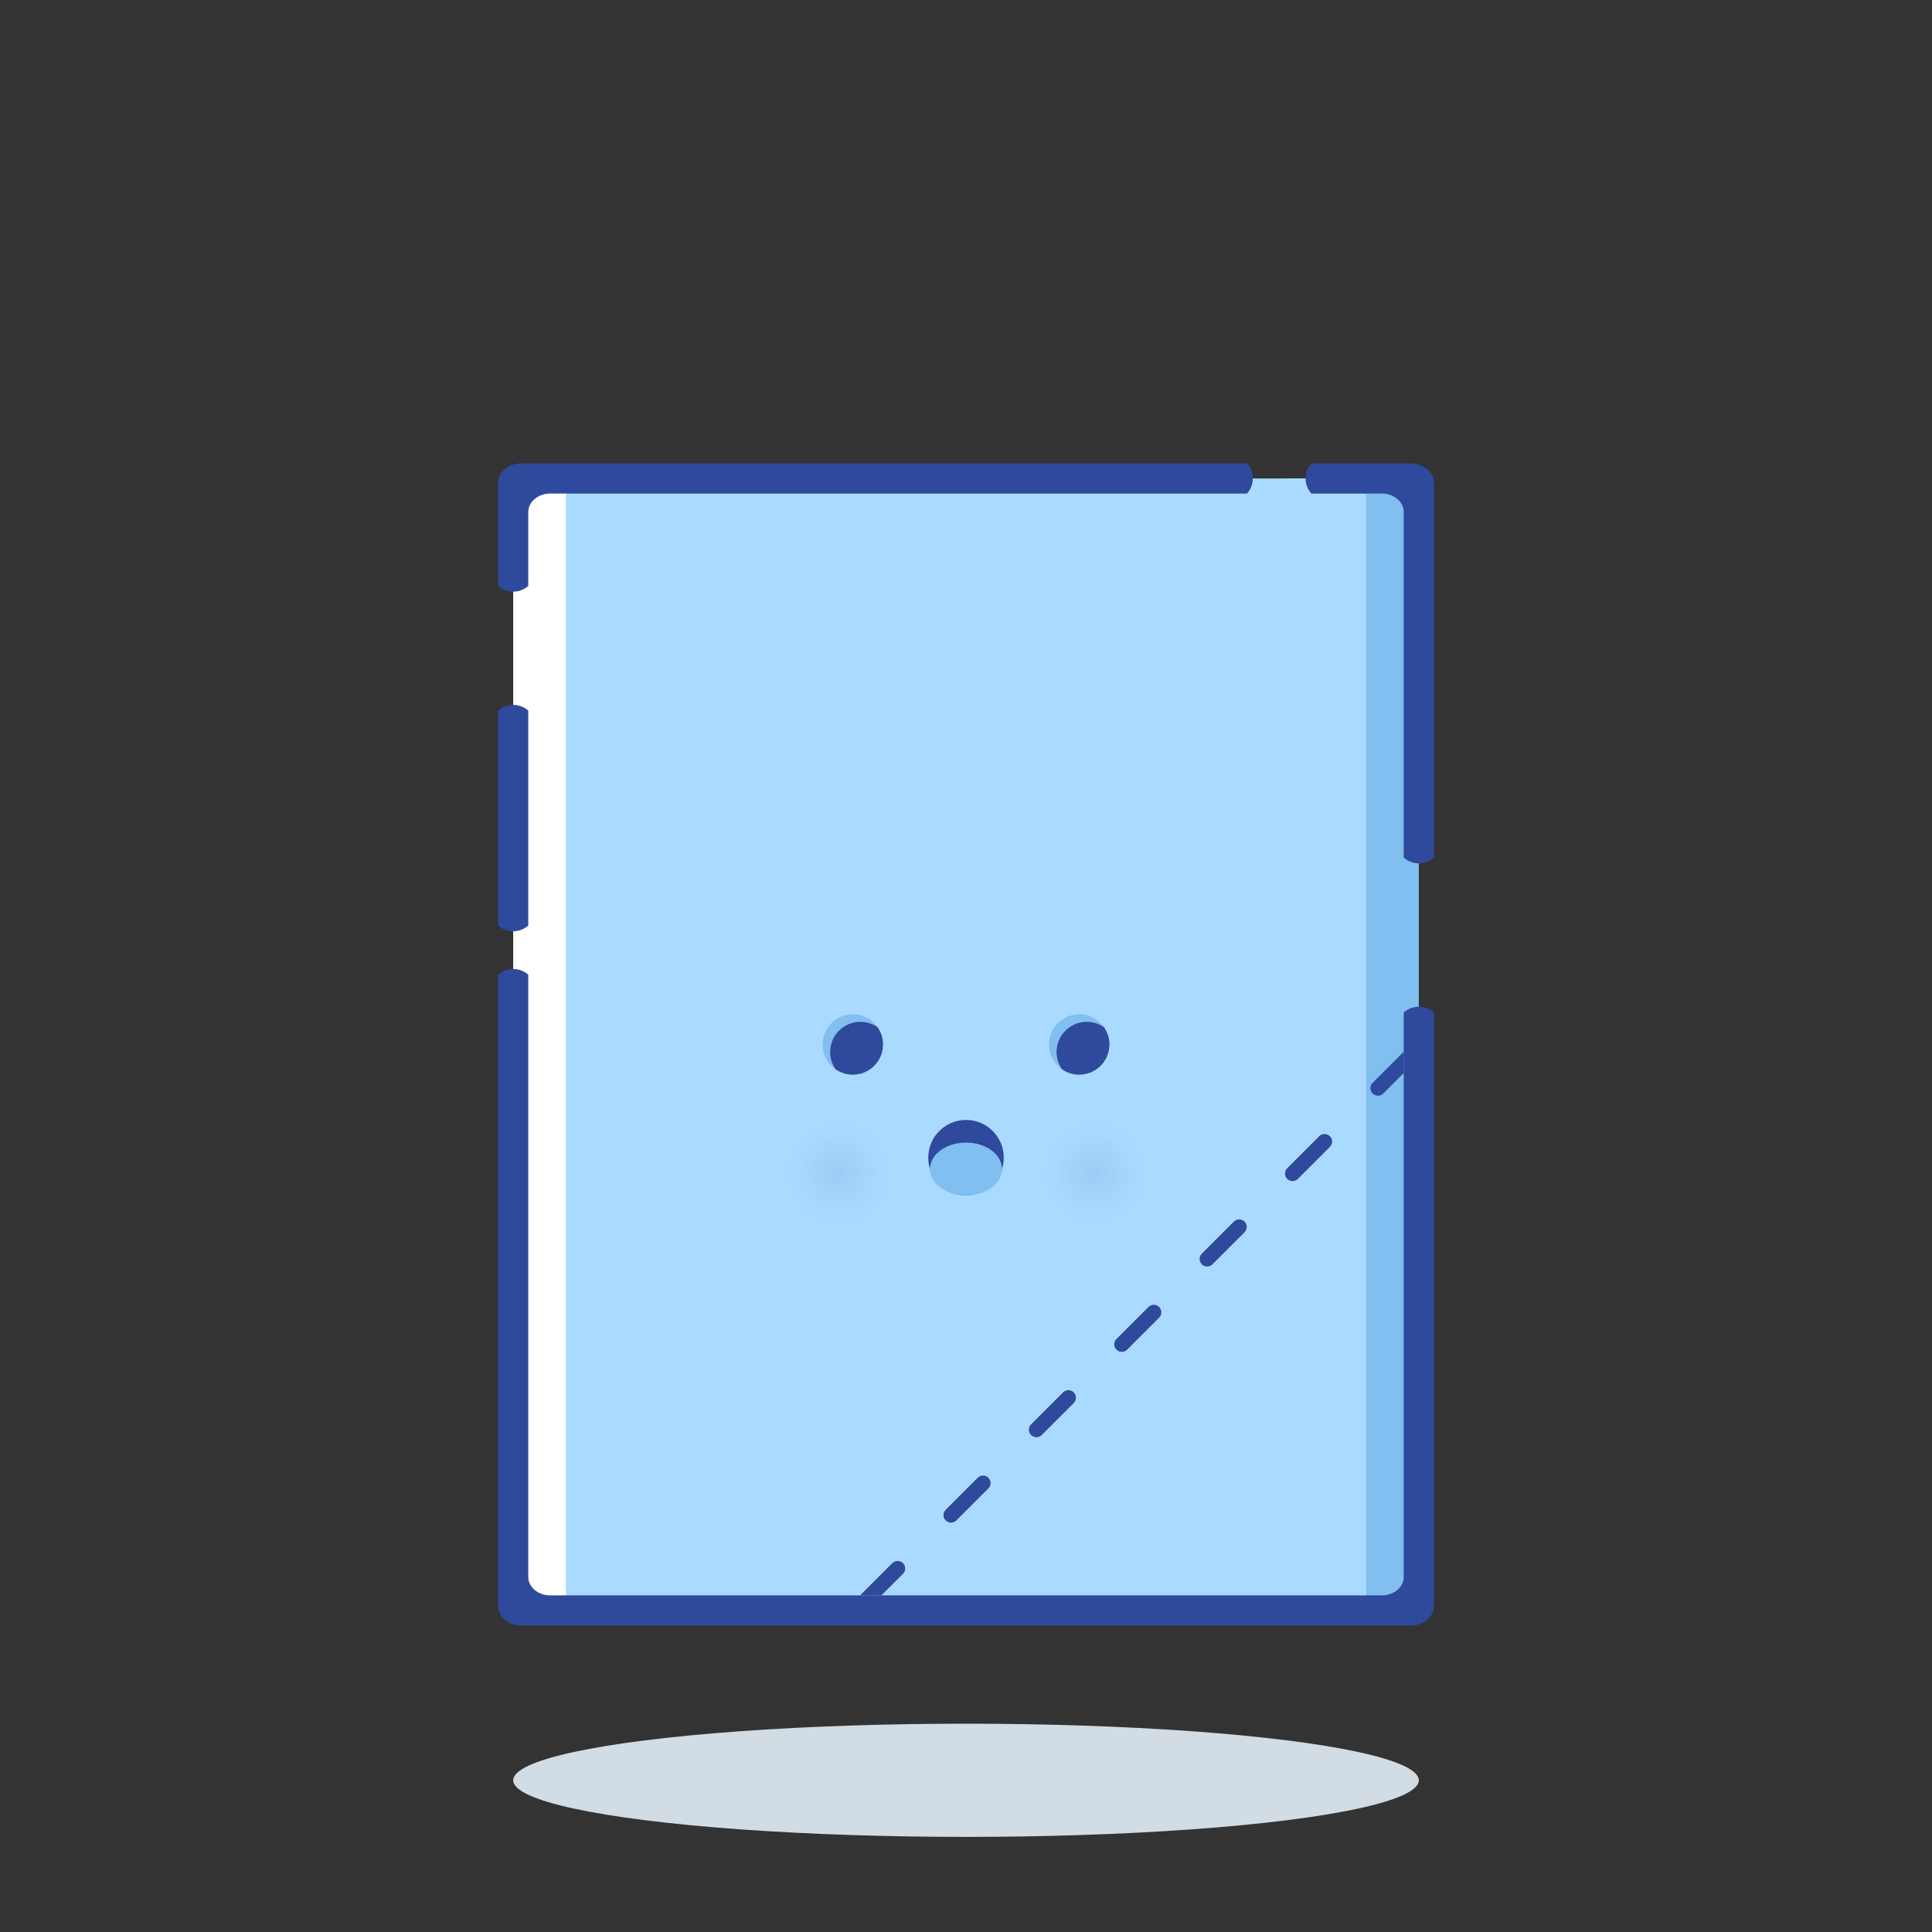 <?xml version="1.0" encoding="utf-8"?>
<!-- Generator: Adobe Illustrator 23.0.3, SVG Export Plug-In . SVG Version: 6.00 Build 0)  -->
<svg version="1.1" id="Layer_1" xmlns="http://www.w3.org/2000/svg" xmlns:xlink="http://www.w3.org/1999/xlink" x="0px" y="0px"
	 viewBox="0 0 1024 1024" style="enable-background:new 0 0 1024 1024;" xml:space="preserve">
<rect x="0" y="0" width="1024" height="1024" fill="#333333" stroke="none"/>
<style type="text/css">
	.st0{fill:#FFFFFF;}
	.st1{fill:#80BFEF;}
	.st2{fill:#AADAFF;}
	.st3{fill:#D1DCE4;}
	.st4{fill:#2F499D;}
	.st5{fill:url(#SVGID_1_);}
	.st6{fill:url(#SVGID_2_);}
</style>
<g id="Core">
	<g>
		<g>
			<path class="st0" d="M344,853.59h-60c-6.6,0-12-4.5-12-10v-580c0-5.5,5.4-10,12-10h60c-6.6,0-12,4.5-12,10v580
				C332,849.09,337.4,853.59,344,853.59z"/>
		</g>
		<g>
			<path class="st1" d="M752,263.59v580c0,5.5-5.4,10-12,10h-60c6.6,0,12-4.5,12-10v-580c0-5.5-5.4-10-12-10h60
				C746.6,253.59,752,258.09,752,263.59z"/>
		</g>
		<g>
			<path class="st2" d="M724.14,263.59v580c0,5.5-6.36,10-14.14,10H314.01c-7.78,0-14.14-4.5-14.14-10v-580c0-5.5,6.36-10,14.14-10
				h395.99C717.77,253.59,724.14,258.09,724.14,263.59z"/>
		</g>
	</g>
	<ellipse class="st3" cx="512" cy="943.59" rx="240" ry="30"/>
</g>
<g id="Face">
	<g>
		<g>
			<g>
				<path class="st4" d="M760,255.86v198.68c-2.12,1.9-4.92,3.05-8,3.05s-5.88-1.15-8-3.05V271.32c0-5.35-5.22-9.73-11.6-9.73
					h-37.35c-1.9-2.12-3.05-4.92-3.05-8c0-3.08,1.15-5.88,3.05-8h52.55C754.42,245.59,760,250.21,760,255.86z"/>
				<path class="st4" d="M664,253.59c0,3.08-1.15,5.88-3.05,8H291.6c-6.38,0-11.6,4.38-11.6,9.73v39.22c-2.12,1.9-4.92,3.05-8,3.05
					c-3.08,0-5.88-1.15-8-3.05v-54.68c0-5.65,5.58-10.27,12.4-10.27h384.55C662.85,247.71,664,250.51,664,253.59z"/>
				<path class="st4" d="M280,376.64v113.9c-2.12,1.9-4.92,3.05-8,3.05c-3.08,0-5.88-1.15-8-3.05v-113.9c2.12-1.9,4.92-3.05,8-3.05
					C275.08,373.59,277.88,374.74,280,376.64z"/>
				<path class="st4" d="M760,536.64v314.68c0,5.65-5.58,10.27-12.4,10.27H276.4c-6.82,0-12.4-4.62-12.4-10.27V516.64
					c2.12-1.9,4.92-3.05,8-3.05c3.08,0,5.88,1.15,8,3.05v319.22c0,5.35,5.22,9.73,11.6,9.73h440.8c6.38,0,11.6-4.38,11.6-9.73
					V536.64c2.12-1.9,4.92-3.05,8-3.05S757.88,534.74,760,536.64z"/>
			</g>
		</g>
		<g>
			<path class="st4" d="M532,613.59c0,2.09-0.32,4.1-0.92,6c-2.54,8.12-10.12,14-19.08,14c-8.96,0-16.54-5.88-19.08-14
				c-0.6-1.9-0.92-3.91-0.92-6c0-11.05,8.95-20,20-20S532,602.54,532,613.59z"/>
			<g>
				<ellipse class="st1" cx="512" cy="619.59" rx="19.08" ry="14"/>
			</g>
		</g>
		<g>
			<g>
				<path class="st1" d="M468,553.59c0,8.84-7.16,16-16,16c-3.4,0-6.55-1.06-9.14-2.86c-4.15-2.89-6.86-7.7-6.86-13.14
					c0-8.84,7.16-16,16-16c5.44,0,10.25,2.71,13.14,6.86C466.94,547.04,468,550.19,468,553.59z"/>
			</g>
			<path class="st4" d="M468,553.59c0,8.84-7.16,16-16,16c-3.4,0-6.55-1.06-9.14-2.86c-1.8-2.59-2.86-5.74-2.86-9.14
				c0-8.84,7.16-16,16-16c3.4,0,6.55,1.06,9.14,2.86C466.94,547.04,468,550.19,468,553.59z"/>
		</g>
		<g>
			<g>
				<path class="st1" d="M588,553.59c0,8.84-7.16,16-16,16c-3.4,0-6.55-1.06-9.14-2.86c-4.15-2.89-6.86-7.7-6.86-13.14
					c0-8.84,7.16-16,16-16c5.44,0,10.25,2.71,13.14,6.86C586.94,547.04,588,550.19,588,553.59z"/>
			</g>
			<path class="st4" d="M588,553.59c0,8.84-7.16,16-16,16c-3.4,0-6.55-1.06-9.14-2.86c-1.8-2.59-2.86-5.74-2.86-9.14
				c0-8.84,7.16-16,16-16c3.4,0,6.55,1.06,9.14,2.86C586.94,547.04,588,550.19,588,553.59z"/>
		</g>
		
			<radialGradient id="SVGID_1_" cx="451.4" cy="625.33" r="29.867" gradientTransform="matrix(0.938 0 0 0.938 20.812 35.344)" gradientUnits="userSpaceOnUse">
			<stop  offset="0" style="stop-color:#2F499D;stop-opacity:0.1"/>
			<stop  offset="0.176" style="stop-color:#304FA2;stop-opacity:0.082"/>
			<stop  offset="0.401" style="stop-color:#335EB1;stop-opacity:0.06"/>
			<stop  offset="0.651" style="stop-color:#3778C8;stop-opacity:0.035"/>
			<stop  offset="0.919" style="stop-color:#3D9DEA;stop-opacity:8.094154e-03"/>
			<stop  offset="1" style="stop-color:#3FA9F5;stop-opacity:0"/>
		</radialGradient>
		<circle class="st5" cx="444" cy="621.59" r="28"/>
		
			<radialGradient id="SVGID_2_" cx="596.467" cy="625.33" r="29.867" gradientTransform="matrix(0.938 0 0 0.938 20.812 35.344)" gradientUnits="userSpaceOnUse">
			<stop  offset="0" style="stop-color:#2F499D;stop-opacity:0.1"/>
			<stop  offset="0.176" style="stop-color:#304FA2;stop-opacity:0.082"/>
			<stop  offset="0.401" style="stop-color:#335EB1;stop-opacity:0.06"/>
			<stop  offset="0.651" style="stop-color:#3778C8;stop-opacity:0.035"/>
			<stop  offset="0.919" style="stop-color:#3D9DEA;stop-opacity:8.094154e-03"/>
			<stop  offset="1" style="stop-color:#3FA9F5;stop-opacity:0"/>
		</radialGradient>
		<circle class="st6" cx="580" cy="621.59" r="28"/>
	</g>
	<path class="st4" d="M478.6,834.15l-11.44,11.44h-11.3c0.04-0.04,0.08-0.09,0.12-0.13l16.97-16.97c0.77-0.78,1.8-1.16,2.83-1.16
		c1.02,0,2.04,0.38,2.82,1.16C480.16,830.05,480.16,832.59,478.6,834.15z"/>
	<path class="st4" d="M523.86,788.89l-16.97,16.97c-0.78,0.78-1.81,1.17-2.83,1.17c-1.02,0-2.05-0.39-2.83-1.17
		c-1.56-1.55-1.56-4.1,0-5.65l16.97-16.97c0.78-0.78,1.8-1.17,2.83-1.17c1.03,0,2.05,0.39,2.83,1.17
		C525.41,784.79,525.41,787.34,523.86,788.89z"/>
	<path class="st4" d="M569.11,743.64l-16.97,16.97c-0.78,0.78-1.8,1.16-2.82,1.16c-1.03,0-2.06-0.38-2.83-1.16
		c-1.56-1.56-1.56-4.1,0-5.66l16.97-16.97c0.78-0.77,1.8-1.16,2.82-1.16c1.03,0,2.06,0.39,2.83,1.16
		C570.67,739.54,570.67,742.08,569.11,743.64z"/>
	<path class="st4" d="M614.37,698.38l-16.97,16.97c-0.78,0.78-1.8,1.17-2.83,1.17c-1.03,0-2.05-0.39-2.83-1.17
		c-1.56-1.55-1.56-4.1,0-5.65l16.97-16.97c0.78-0.78,1.81-1.17,2.83-1.17c1.02,0,2.05,0.39,2.83,1.17
		C615.92,694.28,615.92,696.83,614.37,698.38z"/>
	<path class="st4" d="M659.62,653.13l-16.97,16.97c-0.77,0.78-1.8,1.17-2.83,1.17c-1.02,0-2.05-0.39-2.83-1.17
		c-1.55-1.56-1.55-4.1,0-5.66l16.98-16.97c0.77-0.78,1.8-1.16,2.83-1.16c1.02,0,2.04,0.38,2.82,1.16
		C661.18,649.03,661.18,651.57,659.62,653.13z"/>
	<path class="st4" d="M704.88,607.87l-16.97,16.97c-0.78,0.78-1.81,1.17-2.83,1.17c-1.02,0-2.05-0.39-2.83-1.17
		c-1.56-1.55-1.56-4.1,0-5.65l16.97-16.97c0.78-0.78,1.8-1.17,2.83-1.17c1.03,0,2.05,0.39,2.83,1.17
		C706.43,603.77,706.43,606.32,704.88,607.87z"/>
	<path class="st4" d="M744,557.44v11.31l-10.84,10.84c-0.78,0.78-1.8,1.17-2.83,1.17c-1.02,0-2.05-0.39-2.83-1.17
		c-1.55-1.56-1.55-4.1,0-5.66L744,557.44z"/>
</g>
</svg>
